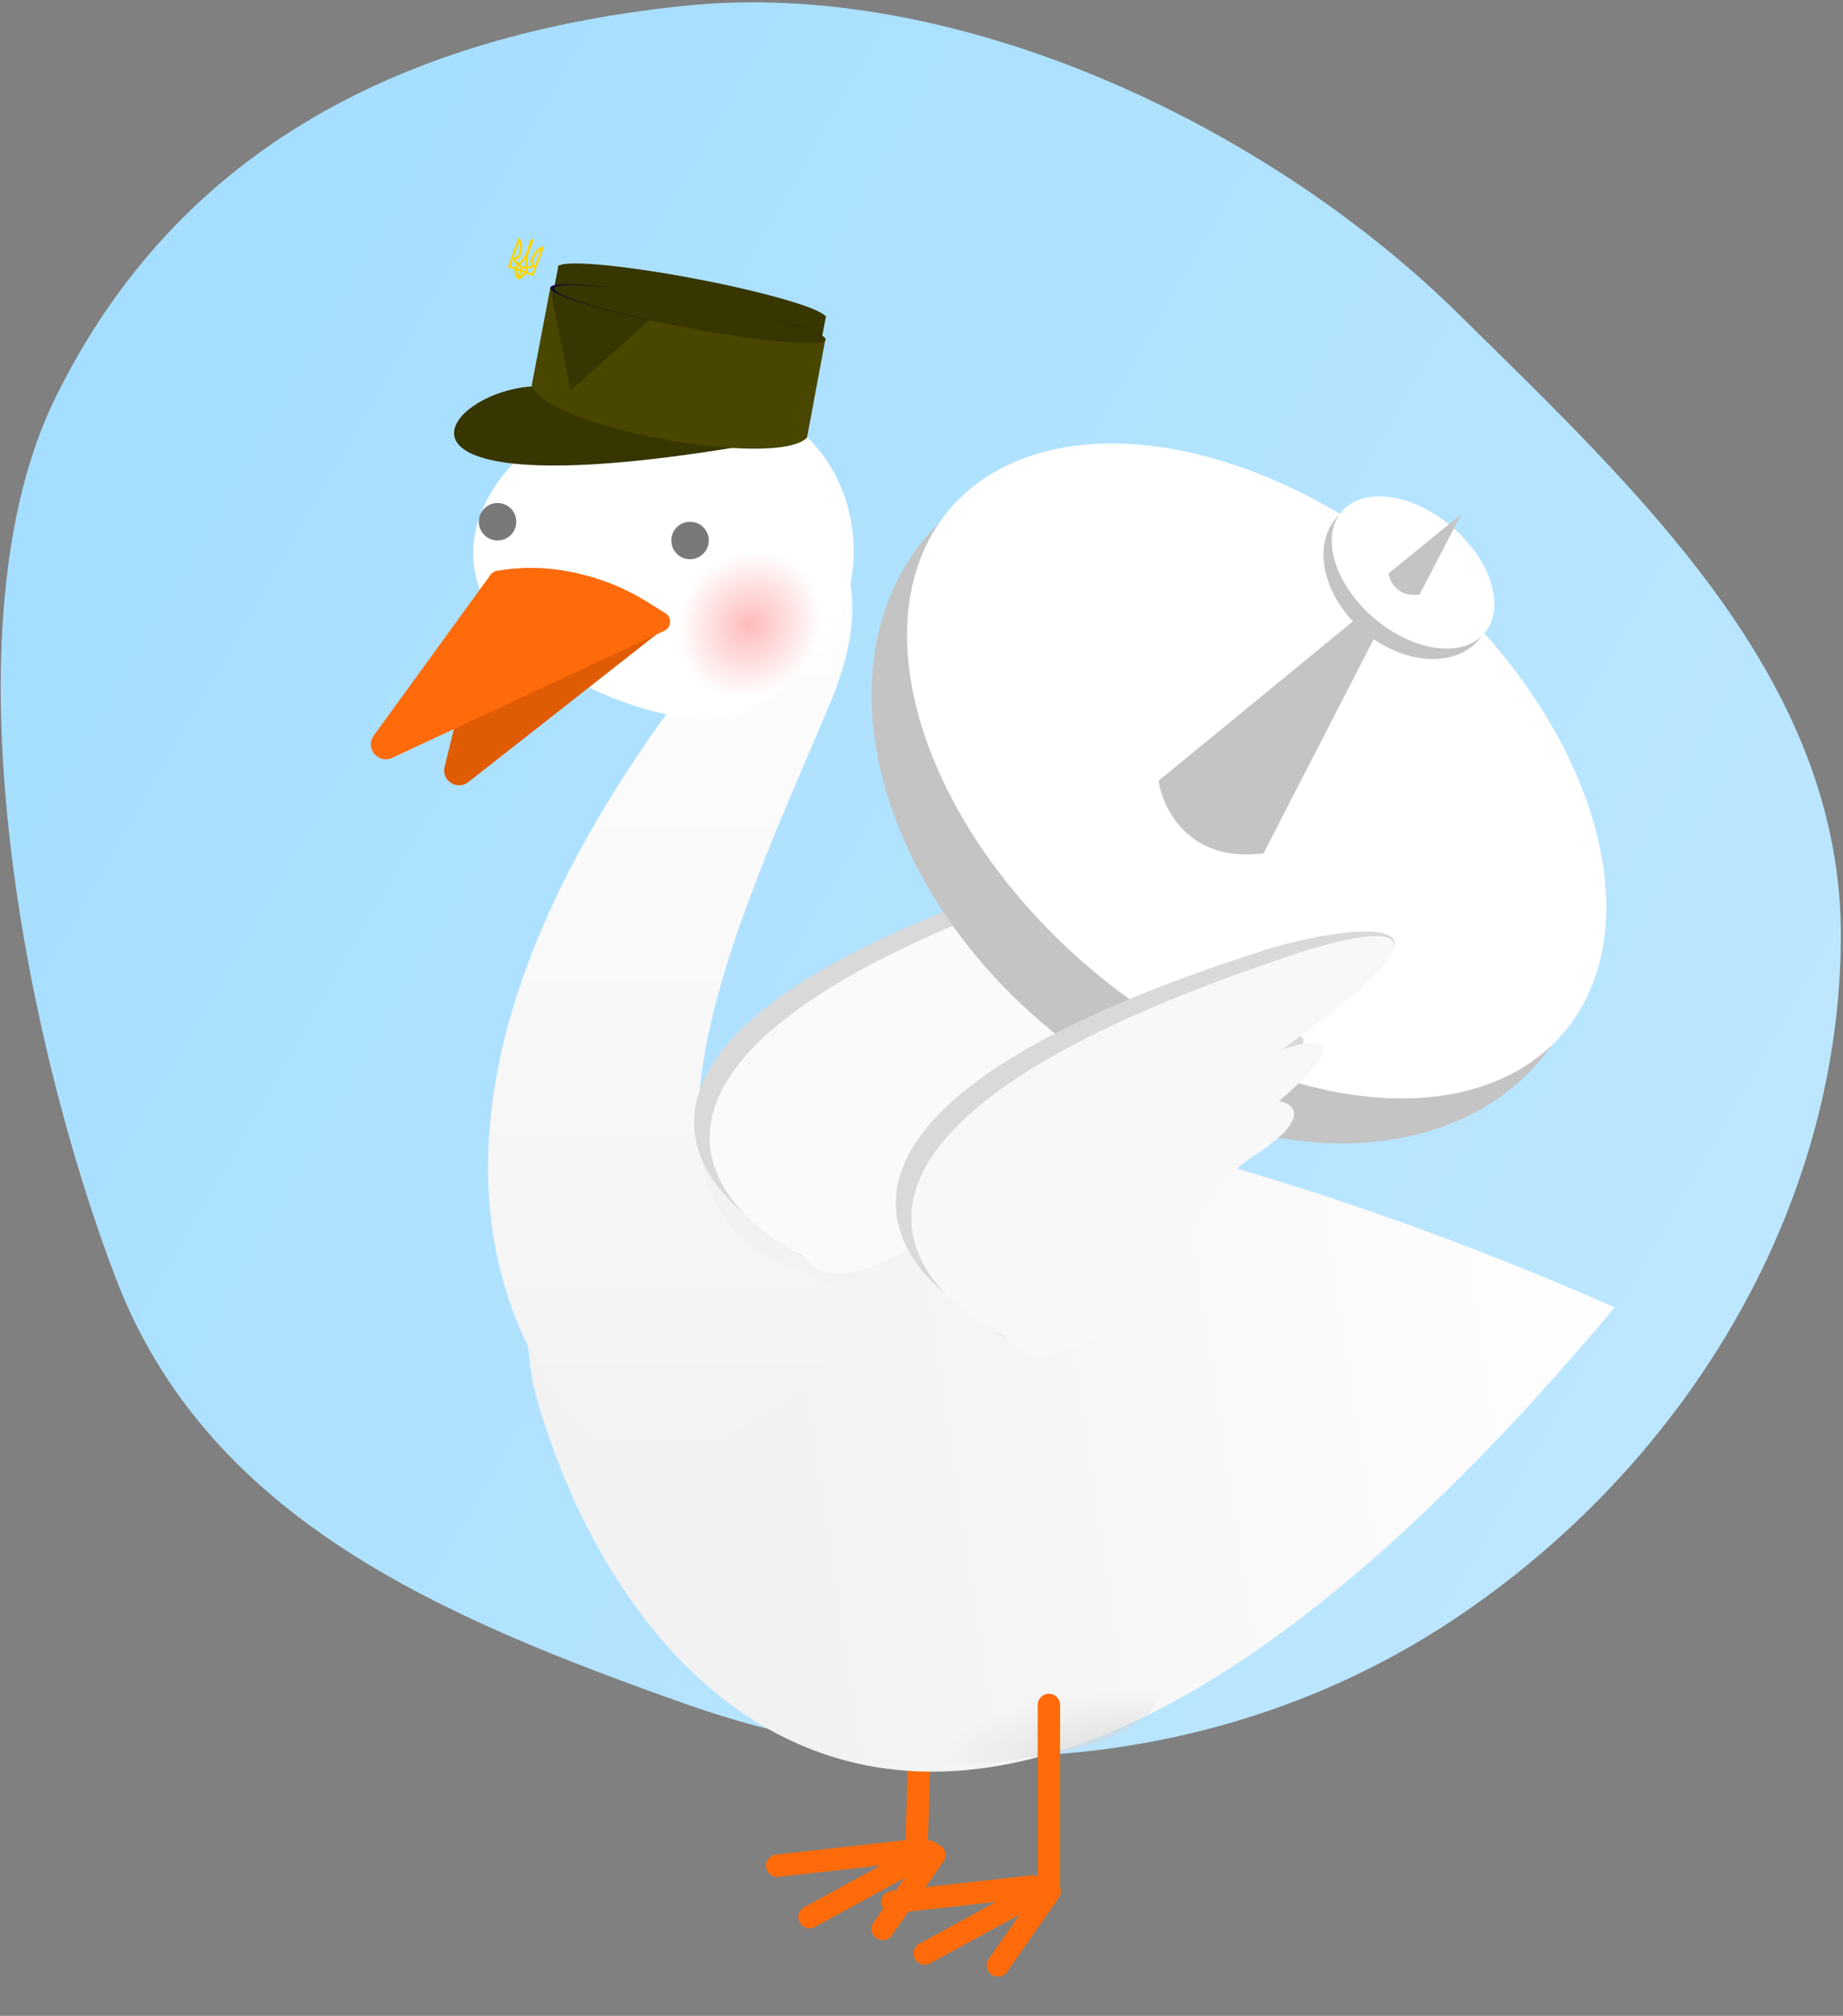 <svg width="247" height="270" viewBox="0 0 247 270" fill="none" xmlns="http://www.w3.org/2000/svg">
<rect x="0" y="0" width="247" height="270" fill="#808080" stroke="none"/>
<path fill-rule="evenodd" clip-rule="evenodd" d="M7.379 53.369C23.894 19.639 54.507 4.602 91.841 0.768C128.015 -2.946 169.542 16.529 195.449 42.033C219.939 66.142 246.861 91.177 246.713 125.567C246.554 162.448 225.44 196.622 194.697 216.998C164.438 237.053 126.03 240.333 91.841 228.213C59.34 216.691 27.888 203.478 15.541 171.267C3.326 139.4 -7.638 84.038 7.379 53.369Z" fill="url(#paint0_linear_0_1)"/>
<line x1="1.5" y1="-1.5" x2="31.562" y2="-1.5" transform="matrix(-0.029 1 1 0.029 125.223 217.008)" stroke="#FF6B0A" stroke-width="3" stroke-linecap="round"/>
<path d="M108.483 256.775L124.547 248.021" stroke="#FF6B0A" stroke-width="3" stroke-linecap="round"/>
<path d="M118.296 258.367L125.223 248.453" stroke="#FF6B0A" stroke-width="3" stroke-linecap="round"/>
<path d="M104.168 249.892L122.915 247.801" stroke="#FF6B0A" stroke-width="3" stroke-linecap="round"/>
<path d="M71.443 185.506C82.361 226.792 126.636 282.515 216.389 175.112C163.49 151.638 60.441 120.853 71.443 185.506Z" fill="url(#paint1_linear_0_1)"/>
<path d="M111.364 93.926C119.681 73.964 107.898 66.201 100.967 64.815C95.769 68.281 77.263 75.212 86.412 75.212C95.561 75.212 92.996 87.688 90.57 93.926C45.656 154.644 71.856 188.537 85.372 197.894C100.967 191.656 126.959 177.309 106.166 169.823C80.174 160.466 100.967 118.879 111.364 93.926Z" fill="url(#paint2_linear_0_1)"/>
<ellipse rx="10.095" ry="29.209" transform="matrix(-0.009 1 1 0.009 126.11 226.143)" fill="url(#paint3_radial_0_1)"/>
<path d="M140.575 228.361L140.575 252.805" stroke="#FF6B0A" stroke-width="3" stroke-linecap="round"/>
<path d="M123.933 261.651L139.998 252.897" stroke="#FF6B0A" stroke-width="3" stroke-linecap="round"/>
<path d="M133.746 263.244L140.672 253.329" stroke="#FF6B0A" stroke-width="3" stroke-linecap="round"/>
<path d="M119.618 254.769L138.365 252.677" stroke="#FF6B0A" stroke-width="3" stroke-linecap="round"/>
<path d="M141.107 116.891C77.274 137.51 90.484 158.321 105.068 166.15C109.274 172.973 122.494 163.816 128.578 158.385C128.69 155.111 130.798 147.371 138.337 142.601C145.876 137.832 143.703 135.845 141.674 135.447C152.235 126.59 146.439 127.178 142.221 128.579C176.026 110.256 153.008 112.795 141.107 116.891Z" fill="#D9D9D9"/>
<path d="M143.426 118.035C78.777 140.067 92.683 160.697 107.717 168.258C112.149 175.024 125.435 165.553 131.524 159.972C131.569 156.682 133.556 148.864 141.142 143.917C148.729 138.97 146.471 137.019 144.394 136.662C154.976 127.547 149.079 128.258 144.808 129.752C172.617 109.915 155.474 113.676 143.426 118.035Z" fill="#FAFAFA"/>
<path d="M75.245 90.198C94.785 100.973 103.856 94.687 105.948 90.198C120.216 81.715 116.906 52.76 92.48 52.76C68.054 52.76 50.819 76.729 75.245 90.198Z" fill="white"/>
<path d="M88.631 82.292L85.519 80.288C79.931 76.69 73.196 75.323 66.647 76.457C66.277 76.521 65.98 76.798 65.89 77.163L59.584 102.702C59.128 104.548 61.263 105.929 62.76 104.755L88.728 84.384C89.424 83.839 89.374 82.771 88.631 82.292Z" fill="#DF5B04"/>
<path d="M89.185 82.143L86.635 80.557C80.623 76.818 73.462 75.379 66.472 76.505C66.198 76.549 65.954 76.7 65.791 76.924L50.093 98.522C48.879 100.193 50.685 102.384 52.556 101.51L89.045 84.486C90.005 84.037 90.085 82.703 89.185 82.143Z" fill="#FF6B0A"/>
<circle cx="66.684" cy="69.881" r="2.511" fill="#797979"/>
<circle cx="92.48" cy="72.392" r="2.511" fill="#797979"/>
<path d="M74.282 38.519L74.851 35.52L110.704 42.319L107.62 58.584L106.36 58.346L76.459 54.574L71.766 51.785L73.91 40.479L73.734 40.47L73.76 38.516L74.282 38.519Z" fill="#373500"/>
<ellipse cx="92.193" cy="42.018" rx="18.77" ry="1.865" transform="rotate(10.738 92.193 42.018)" fill="#0C0632"/>
<path d="M71.342 51.759C59.127 52.463 47.532 68.272 98.488 59.928L71.342 51.759Z" fill="#373500"/>
<path d="M71.258 51.627C73.159 57.285 103.986 62.828 108.152 58.623L110.597 45.543C105.16 46.278 95.488 41.371 87.126 42.805L76.444 52.308L73.76 38.516L71.258 51.627Z" fill="#494600"/>
<ellipse cx="92.73" cy="39.148" rx="18.242" ry="1.865" transform="rotate(10.738 92.73 39.148)" fill="#373500"/>
<ellipse cx="92.459" cy="42.068" rx="18.499" ry="1.865" transform="rotate(10.738 92.459 42.068)" fill="#373500"/>
<path d="M69.504 31.792C69.554 31.855 69.599 31.905 69.633 31.959C69.933 32.396 70.053 32.823 69.966 33.337C69.929 33.555 69.865 33.77 69.814 33.983C69.768 34.171 69.724 34.356 69.682 34.546C69.671 34.595 69.657 34.613 69.599 34.6C69.478 34.569 69.358 34.587 69.269 34.681C69.189 34.763 69.172 34.862 69.204 34.965C69.236 35.07 69.317 35.136 69.419 35.176C69.471 35.194 69.513 35.186 69.558 35.149C69.906 34.87 70.174 34.532 70.376 34.142C70.542 33.818 70.638 33.47 70.747 33.13C70.811 32.937 70.882 32.742 70.938 32.547C70.976 32.423 71.021 32.311 71.095 32.204C71.169 32.098 71.264 32.01 71.386 31.943C71.443 32.065 71.462 32.193 71.443 32.319C71.423 32.436 71.387 32.556 71.35 32.668C71.309 32.789 71.251 32.905 71.204 33.021C71.08 33.329 70.951 33.636 70.837 33.947C70.65 34.468 70.606 35.001 70.716 35.542C70.728 35.614 70.77 35.648 70.838 35.664C71.009 35.709 71.179 35.628 71.235 35.477C71.286 35.337 71.205 35.165 71.045 35.101C70.988 35.077 70.992 35.056 71.016 35.012C71.137 34.778 71.255 34.54 71.373 34.305C71.509 34.039 71.629 33.767 71.842 33.547C72.124 33.256 72.437 33.104 72.841 33.015C72.87 33.01 72.899 33.005 72.941 32.997C72.93 33.027 72.922 33.047 72.915 33.067C72.439 34.364 71.983 35.606 71.507 36.903C71.48 36.977 71.48 36.977 71.407 36.951C71.134 36.856 70.858 36.759 70.585 36.664C70.536 36.647 70.51 36.653 70.483 36.696C70.273 37.024 69.978 37.253 69.596 37.369C69.517 37.395 69.439 37.436 69.361 37.469C69.269 37.24 69.096 37.044 69.04 36.793C68.994 36.588 68.973 36.381 69.006 36.173C69.012 36.126 68.996 36.105 68.954 36.091C68.675 35.993 68.398 35.896 68.118 35.798C68.07 35.782 68.053 35.764 68.073 35.711C68.551 34.408 69.011 33.155 69.49 31.852C69.485 31.842 69.49 31.829 69.504 31.792ZM69.589 32.495C69.581 32.496 69.57 32.492 69.562 32.493C69.553 32.516 69.545 32.54 69.536 32.563C69.306 33.19 69.095 33.766 68.865 34.392C68.826 34.496 68.826 34.496 68.937 34.535C68.978 34.549 69.003 34.547 69.028 34.51C69.115 34.401 69.232 34.336 69.369 34.315C69.427 34.305 69.445 34.278 69.455 34.228C69.509 33.986 69.56 33.74 69.625 33.501C69.689 33.252 69.7 33.051 69.653 32.797C69.637 32.693 69.61 32.596 69.589 32.495ZM72.433 33.499C72.426 33.497 72.424 33.492 72.417 33.49C72.386 33.51 72.355 33.529 72.328 33.55C72.12 33.704 71.951 33.823 71.829 34.048C71.677 34.336 71.532 34.625 71.383 34.913C71.362 34.951 71.362 34.981 71.395 35.019C71.486 35.123 71.535 35.242 71.535 35.382C71.535 35.446 71.568 35.473 71.664 35.487C71.723 35.497 71.717 35.449 71.728 35.419C71.962 34.783 72.177 34.196 72.412 33.556C72.423 33.538 72.43 33.517 72.433 33.499ZM69.27 35.434C69.254 35.424 69.234 35.414 69.213 35.398C69.012 35.276 68.881 35.112 68.892 34.871C68.892 34.837 68.884 34.819 68.851 34.811C68.827 34.803 68.803 34.794 68.779 34.786C68.744 34.774 68.725 34.782 68.713 34.816C68.621 35.067 68.527 35.322 68.439 35.574C68.434 35.587 68.45 35.627 68.464 35.632C68.649 35.701 68.839 35.767 69.027 35.829C69.041 35.834 69.077 35.82 69.086 35.808C69.146 35.685 69.207 35.563 69.27 35.434ZM70.749 35.95C70.714 36.089 70.684 36.222 70.65 36.358C70.64 36.396 70.668 36.406 70.695 36.415C70.871 36.477 71.046 36.534 71.221 36.599C71.276 36.618 71.3 36.604 71.316 36.553C71.394 36.327 71.48 36.104 71.564 35.876C71.602 35.772 71.602 35.772 71.495 35.735C71.464 35.724 71.436 35.714 71.412 35.747C71.278 35.923 71.09 35.978 70.875 35.968C70.83 35.963 70.787 35.952 70.749 35.95ZM70.363 34.75C70.172 34.974 69.983 35.191 69.748 35.374C69.829 35.482 69.905 35.584 69.985 35.684C69.995 35.698 70.032 35.704 70.053 35.7C70.163 35.678 70.268 35.646 70.378 35.624C70.411 35.617 70.424 35.602 70.418 35.566C70.365 35.317 70.36 35.066 70.368 34.812C70.364 34.791 70.364 34.769 70.363 34.75ZM69.318 36.225C69.241 36.395 69.303 36.809 69.401 36.893C69.406 36.891 69.41 36.889 69.41 36.889C69.474 36.715 69.542 36.541 69.601 36.369C69.606 36.356 69.589 36.327 69.576 36.319C69.492 36.282 69.405 36.256 69.318 36.225ZM69.689 37.001C69.868 36.969 70.172 36.671 70.197 36.529C70.121 36.502 70.038 36.473 69.962 36.447C69.918 36.431 69.897 36.443 69.883 36.483C69.831 36.624 69.779 36.764 69.728 36.905C69.713 36.934 69.702 36.964 69.689 37.001ZM69.537 36.003C69.582 36.019 69.629 36.039 69.676 36.048C69.69 36.053 69.727 36.036 69.728 36.024C69.761 35.87 69.711 35.709 69.578 35.624C69.549 35.607 69.53 35.608 69.512 35.635C69.465 35.721 69.421 35.808 69.373 35.897C69.357 35.929 69.373 35.95 69.404 35.96C69.447 35.972 69.492 35.987 69.537 36.003ZM70.172 36.225C70.214 36.24 70.252 36.253 70.293 36.267C70.334 36.285 70.364 36.277 70.373 36.231C70.393 36.144 70.414 36.056 70.431 35.968C70.439 35.925 70.421 35.908 70.375 35.907C70.23 35.898 70.062 35.994 70.011 36.123C70.006 36.137 70.022 36.169 70.034 36.177C70.081 36.197 70.127 36.209 70.172 36.225Z" fill="#FFD500"/>
<ellipse cx="100.463" cy="83.668" rx="9.32" ry="10.173" transform="rotate(40.381 100.463 83.668)" fill="url(#paint4_radial_0_1)"/>
<ellipse cx="165.259" cy="106.966" rx="39.463" ry="54.059" transform="rotate(-49.528 165.259 106.966)" fill="#C4C4C4"/>
<ellipse cx="168.417" cy="103.265" rx="34.598" ry="54.059" transform="rotate(-49.528 168.417 103.265)" fill="white"/>
<path d="M155.282 104.566L188.258 77.536L169.337 114.296C159.39 115.594 155.823 108.35 155.282 104.566Z" fill="#C4C4C4"/>
<ellipse cx="188.637" cy="77.536" rx="9.174" ry="12.568" transform="rotate(-49.528 188.637 77.536)" fill="#C4C4C4"/>
<ellipse cx="189.371" cy="76.676" rx="8.043" ry="12.568" transform="rotate(-49.528 189.371 76.676)" fill="white"/>
<path d="M186.096 76.803L195.826 68.887L190.243 79.653C187.308 80.033 186.255 77.912 186.096 76.803Z" fill="#C4C4C4"/>
<path d="M168.136 127.702C104.303 148.321 117.513 169.133 132.097 176.961C136.303 183.784 149.523 174.628 155.608 169.197C155.719 165.923 157.827 158.183 165.366 153.413C172.906 148.644 170.732 146.656 168.703 146.259C179.264 137.402 173.468 137.99 169.251 139.39C203.056 121.068 180.037 123.607 168.136 127.702Z" fill="#D9D9D9"/>
<path d="M170.456 128.847C105.807 150.879 119.712 171.509 134.746 179.07C139.178 185.836 152.464 176.365 158.554 170.784C158.599 167.494 160.585 159.676 168.172 154.729C175.758 149.782 173.501 147.831 171.424 147.474C182.005 138.359 176.108 139.069 171.837 140.564C199.646 120.727 182.503 124.487 170.456 128.847Z" fill="#F8F8F8"/>
<defs>
<linearGradient id="paint0_linear_0_1" x1="5.732" y1="55.76" x2="228.268" y2="184.24" gradientUnits="userSpaceOnUse">
<stop stop-color="#A5DEFF"/>
<stop offset="1" stop-color="#BDE7FF"/>
</linearGradient>
<linearGradient id="paint1_linear_0_1" x1="104.142" y1="190.077" x2="220.367" y2="172.521" gradientUnits="userSpaceOnUse">
<stop stop-color="#F2F2F2"/>
<stop offset="1" stop-color="white"/>
</linearGradient>
<linearGradient id="paint2_linear_0_1" x1="89.814" y1="64.815" x2="89.814" y2="197.894" gradientUnits="userSpaceOnUse">
<stop stop-color="white"/>
<stop offset="1" stop-color="#F2F2F2"/>
</linearGradient>
<radialGradient id="paint3_radial_0_1" cx="0" cy="0" r="1" gradientUnits="userSpaceOnUse" gradientTransform="translate(10.095 29.209) rotate(90) scale(29.209 10.095)">
<stop stop-color="#D7D7D7"/>
<stop offset="1" stop-color="#D7D7D7" stop-opacity="0"/>
</radialGradient>
<radialGradient id="paint4_radial_0_1" cx="0" cy="0" r="1" gradientUnits="userSpaceOnUse" gradientTransform="translate(100.463 83.668) rotate(90) scale(10.173 9.32)">
<stop stop-color="#FFBBBB"/>
<stop offset="1" stop-color="#FFBBBB" stop-opacity="0"/>
</radialGradient>
</defs>
</svg>
